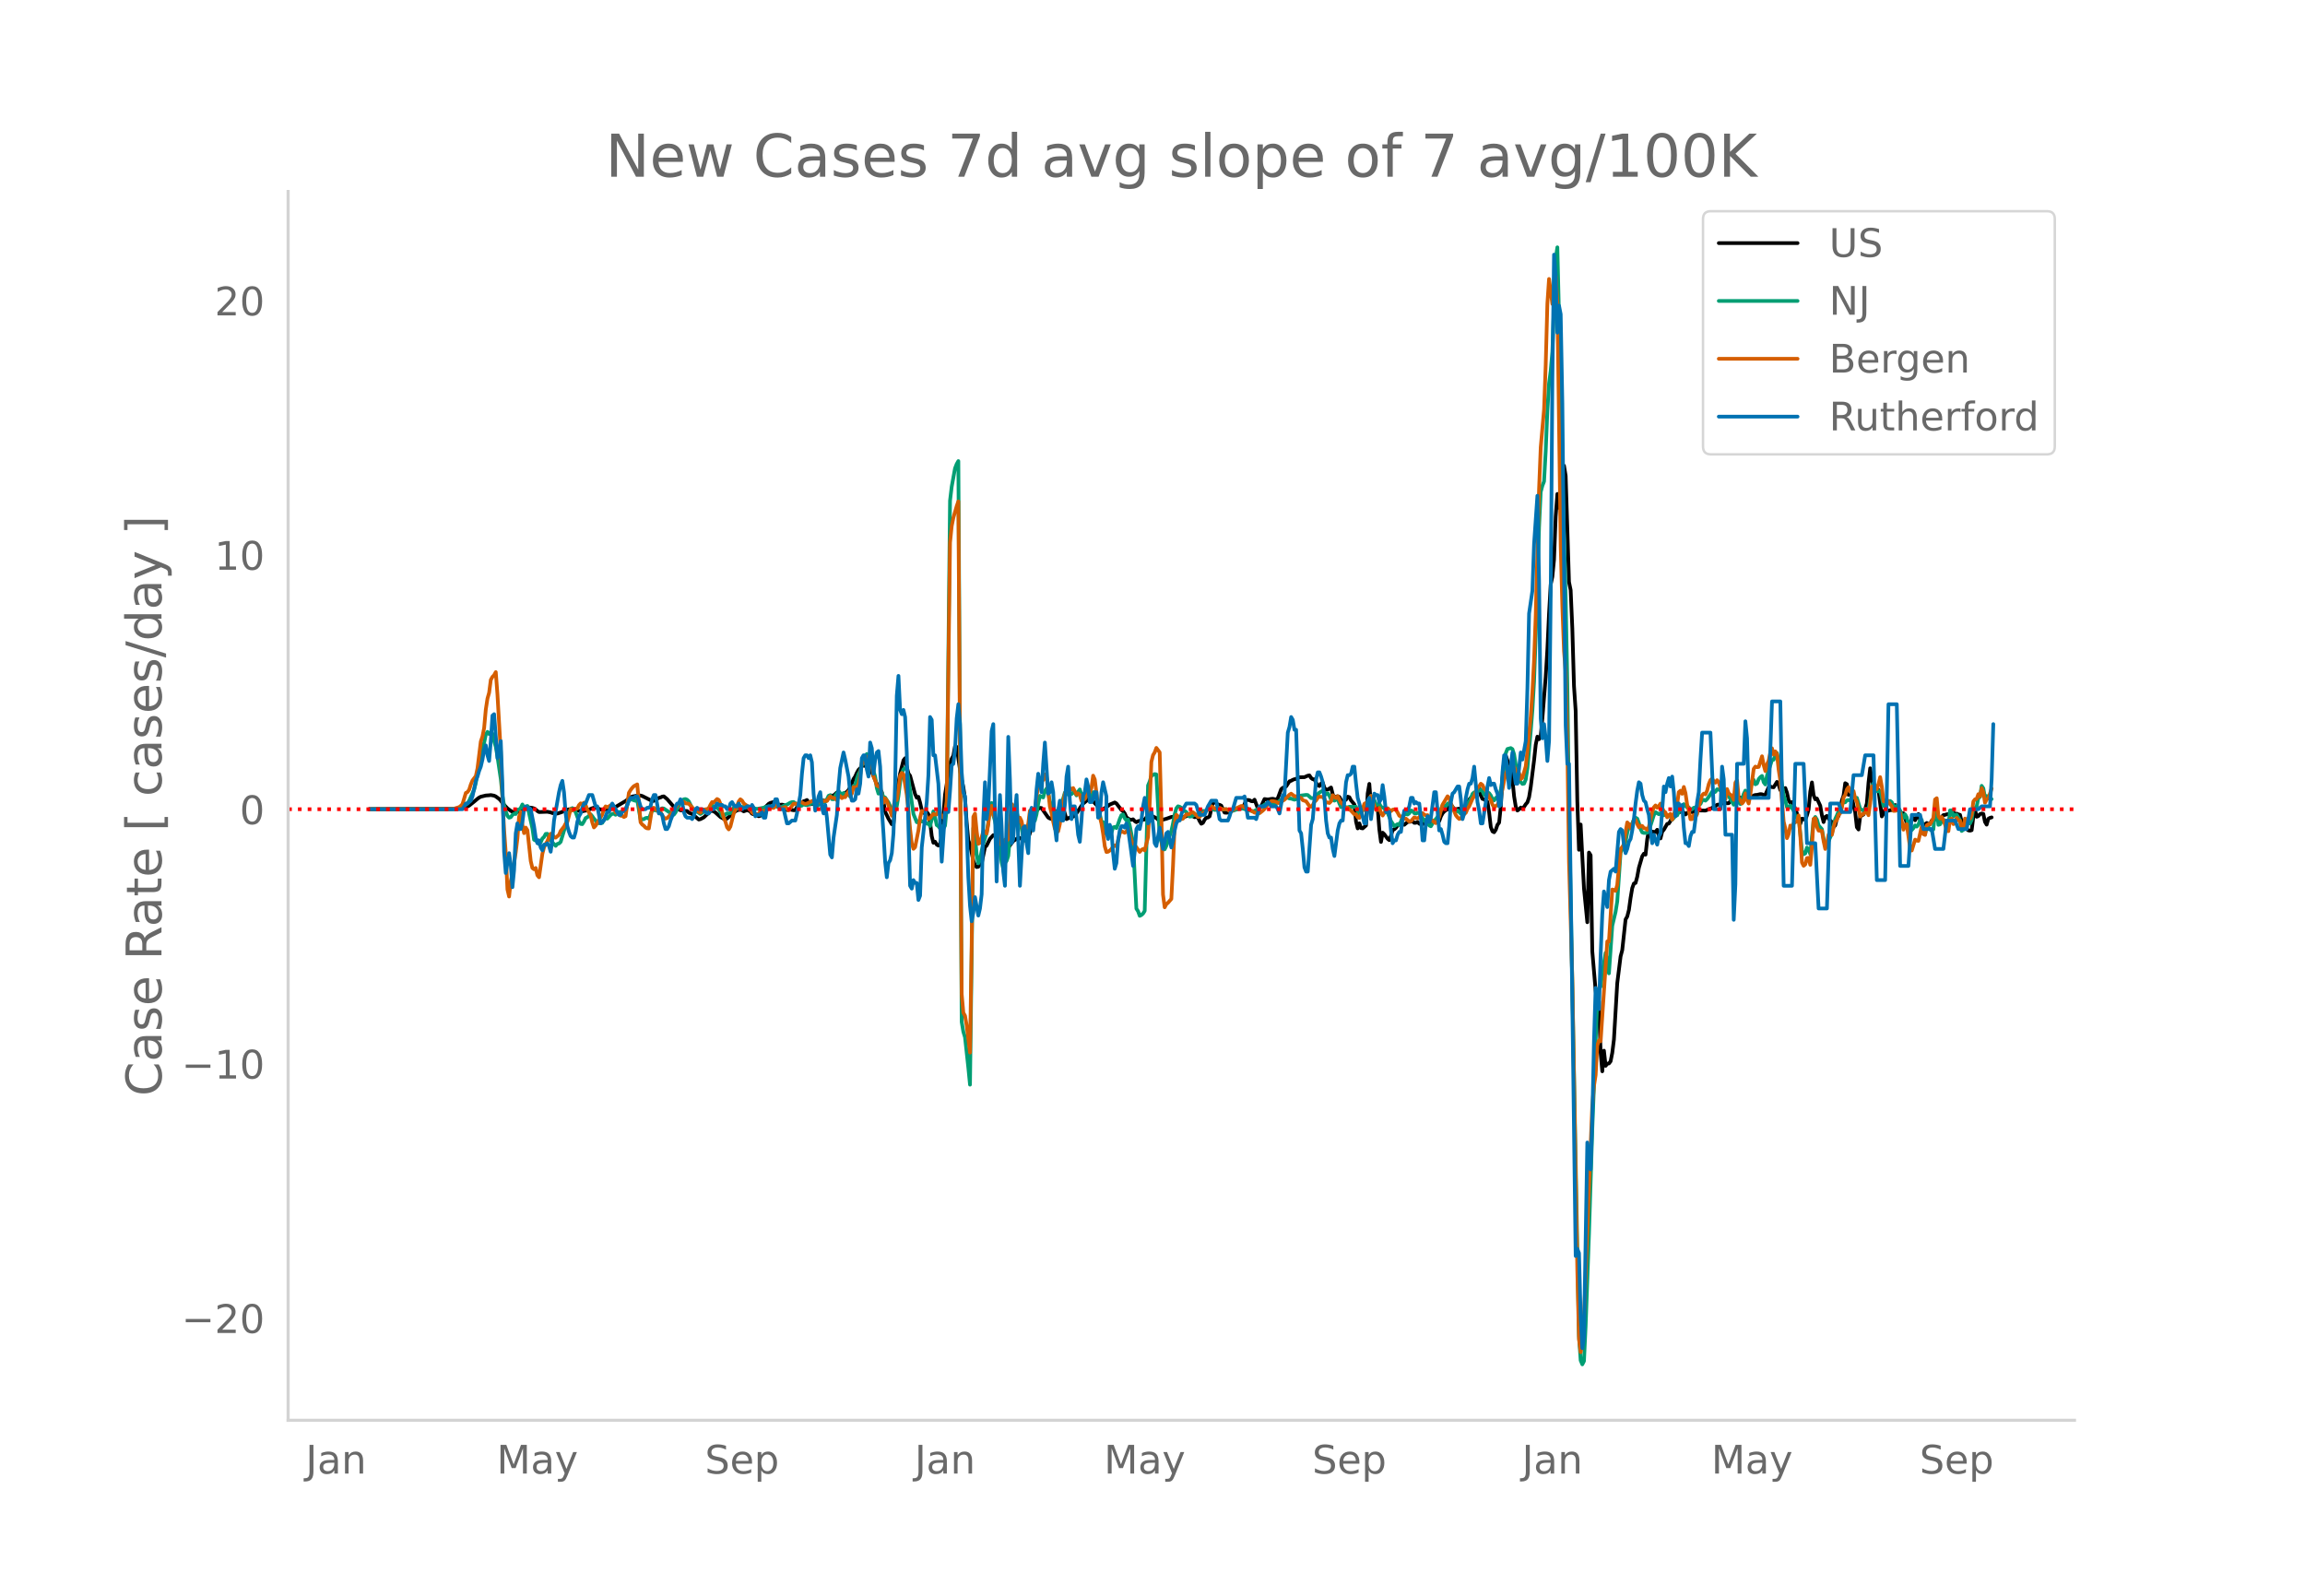 <svg height="864" viewBox="0 0 936 648" width="1248" xmlns="http://www.w3.org/2000/svg" xmlns:xlink="http://www.w3.org/1999/xlink"><defs><style>*{stroke-linecap:butt;stroke-linejoin:round}</style></defs><g id="figure_1"><path d="M0 648h936V0H0z" style="fill:#fff" id="patch_1"/><g id="axes_1"><path d="M117 576.72h725.4V77.76H117z" style="fill:none" id="patch_2"/><path clip-path="url(#p331935d3ba)" d="m149.973 328.59 35.135-.123 2.702-.199 1.352-.423 1.351-.72 2.027-1.628 1.351-1.133.676-.494.676-.348 1.351-.327.676-.165 1.351-.094.676-.089 1.351.253.676.316 1.351.989.676.693.675 1.003 2.027 2.159 1.352.992.675.36 1.352.203.675-.11.676-.297 1.351-.285.676-.4 1.351-.934 2.027.286.676.213.676.437.675.608.676.416 3.378-.12 1.352.26.675.268 1.352.172.676.03 1.35-.436.677-.254.675-.42 1.352-.45.675-.179 2.703.142 2.027.737.676-.038.675-.184 1.352-.231 2.027-.866.675-.184.676-.045.676.149 1.35.625.677.073.675-.132 1.352.275 1.351-.46.676-.44.675-.257.676-.103 3.378-2.01.676-.405 2.027-1.52.676-.304 2.027-.36.675-.094.676.058.676.18 4.054 2.046.675-.08 1.352-.802.675-.394.676-.168.676-.349.675-.1 1.352 1.122 3.378 3.923.676-.08 1.351.69.676.028.675.199 1.352.069.675.684 1.352.514 2.703 2.256.675-.156 1.352-.706 2.702-2.555.676-.108.676.223.675.43 2.027 1.844 1.352.75.675.15.676-.292 2.703-2.41 1.35-.947 1.352-.2.676.202.676.449 1.351-.49.676.207.675.383.676.88.676.2.675-.15.676.616.676.35.675-.193.676-.958.676-1.555.675-.977 1.352-1.351.675-.377 1.352-.37.675.185.676.506.676.354.675.095.676-.082.676.125.675 1.212.676.884.676-.204.675.014 1.352.253.675-.033 1.352-2.408.675-.106 1.352-1.103.675-.166.676-.345 1.351 1.753.676-.264.676.164 1.351-.273.676.301 1.351-1.66.676.25.675.053.676-.133 1.351-1.974 1.352.004 1.351-1.281.676-.177 1.351 1.22 2.027-1.284.676-.761.676-1.077 1.35-3.383.677-1.021.675-1.49.676-1.217.676-.65.675-.878.676-.228.676.195.675-.072 2.027 2.585 2.703 6.323 1.351 1.78 1.352 7.973 1.351 2.81 1.351 2.255.676-.078 1.351-13.79.676-2.998.676-3.703 1.351-5.372.676-.87.675 3.51.676 2.687.676.927 2.027 7.469.675 1.46.676-.371.676 2.36.675 3.016.676 1.03.676.396.675-.62.676.87.676 3.176.675 5.705.676 2.709.676-.42.675 1.177.676.393.676-.615.675-3.21 1.352-16.916.675-4.153.676-4.909.676-3.53.675-1.94.676-1.21.676-3.822.675.232 1.352 9.287.675 4.09.676 2.977.676 4.618.675 9.782.676 7.21.676 1.759 1.351 6.49.676 1.772.676.816.675-.141.676-.902.676-.425 1.35-6.61.677-.669 1.35-2.727 1.352-1.484.676.181.676.94.675.158 1.352 1.493 1.35.266.677 1.438.675.567 2.027-2.685 2.027-1.27.676.058 1.351.837.676.18.676-.438.675-.651.676-1.824 1.351-4.792 1.352-4.196.675-.958.676-.392.676.085 2.702 3.847.676.385.676.18.675-1.093.676-1.706.676-.375.675-.157.676-.54 1.351-.577 1.352 4.535 1.351-.696.676-.03 1.351-.645 2.703-4.056.675-.899 1.352-1.103.675-1.046.676-.699 2.027 2.683 2.703 2.813 2.027-1.213 1.351-1.032 2.027-.852.676.402 2.027 2.672.676.474.675.92.676 1.528.676.533.675.387.676.124.676-.201.675.722.676.453.676-.409.675-.14 1.352-.485.675-.05 1.352-1.706 2.027.476 1.35.638.677.621.675.385 2.703-.722 2.027-.728 1.351-.201.676.161.676.372.675.098 1.352-.377.675-.079 1.352-.647.675-.288.676.006.676.664.675.379.676-.117.676.242.675 1.46.676 1.072.676-.356.675-1.268.676-.834.676-.071.675-.48 1.352-5.693.675-.027 1.352.917.675.128.676.321 1.351 2.839.676.06.676-.054 1.351-.557 1.351-.787.676-.202 2.703-.316 1.351-3.246.676-.039.675.103.676.38.676.074.676-.664 1.35 3.541.677-.513.675-.333 1.352-2.95 1.35.185 1.352-.238.676-.057 1.351.318.676-.55 1.351-3.638.676-.59.676-.186.675-.367 1.352-2.078.675-.217.676-.388.676-.249.675-.103.676-.431.676-.256 2.027-.034 1.351-.604.676-.114.675 1.037.676.51.676.035.675 1.4.676 1.006.676.326.675-1.056.676-.28.676 2.05.675.799.676-.08 1.351-.833.676 2.735.676 1.62.675-.673.676-.137.676.287.675 1.272.676.607 1.351-.777.676-1.217.676.204.675 1.31 1.352 1.613.675 6.97.676 2.79.676-2.055.675 1.925.676.121 1.351-1.166.676-12.988.676-3.925.675 8.882.676-.073 1.351.406.676.268.676 8.984.675 5.115.676-3.758.676.643 1.351 1.84.676.545.676-1.844.675-2.235.676-.315.676-.613.675-.901.676-.704.676-.21.675.366.676.218 1.351-1.143 1.352-.131.675-.196.676.686.676-.026.675-.349.676.722.676.23 1.35-.212.677-1.583.675-.21.676 1.33 2.027-.788.676.13.675.61.676-.539.676-1.91.675-1.257.676-.77.676-.513.675-.326.676-1.359.676-.682.675 1.022.676.802.676.184 1.351-.287.676.504.675.02.676-1.3.676-.273.675-.615.676-1.974.676-.811 1.351-1.296.676-.082.675-2.095.676-.542.676 3.118.675 1.399.676.181 1.351 1.031.676 4.331.676 5.894.675 1.75.676.36.676-1.026.675-1.971.676-.904.676-6.46.675-11.47.676-7.057.676-2.18.675 1.87.676 2.83.676.69.675 4.265.676 6.84.676 4.18.675 1.578.676-.497.676-.721.675.492.676-.788.676-1.037.675-.783.676-2.07.676-4.14 1.351-10.8.676-6.369.676-3.3.675 1.057.676-1.332.676-7.122 1.35-16.856.677-11.174.675-14.48.676-11.847.676-3.17.675-6.888.676-17.624.676-9.108.675 5.655.676-1.455.676-11.994.675-3.669.676 4.13 1.351 43.086.676 3.3.676 15.558.675 23.403.676 10.098.676 36.718.675 19.672.676-10.275 1.351 25.96 1.352 13.735.675-28.304.676 1.09.676 39.028 1.351 15.887.676 5.491.675-1.075.676 20.793.676 7.622.675-8.385.676 6.162.676-.86.675-.118.676-.86.676-3.41.675-5.425 1.352-22.915 1.351-10.83.676-2.57 1.351-12.479.676-1.17.675-2.648.676-4.877.676-4.015.675-1.86.676-.225.676-2.496.675-3.698 1.352-4.614.675-1.071.676.388.676-6.229.675-3.715.676 1.828.676-1.254.675.128.676.013.676-.872.675 2.637.676.865.676-2.76.675-.773 1.352-2.358.675-.155.676-1.05.676-1.756.676-.838.675-.433.676-.277.676-.135.675-.28.676-.416 1.351 1.513.676-.64.676-.294.675-.126 1.352.189.675-.697.676-.429.676.355 2.702.058 2.703-1.064.676-.506.675-.277.676-.513.676-.097.675.206.676-.788.676-.503.675.414.676.158.676-.032 1.351-1.645.676.5.675.095.676-.886.676-.278.675-.08.676.383.676.121.675-.805.676-.185.676.365.675.088.676-.275.676-.538.675-.192.676-.047 1.351-.304.676.062.676.352.675-.166 1.352-3.08.675-.254.676.239.676.068 1.351-2.188.676 1.157.675 2.194.676.316.676-.766.675-.4.676 1.902.676 3.093.675.994.676-.286.676.931.675 2.006.676 1.647.676 3.189.675 1.029.676-2.083.676.116.675.397.676-1.858.676-2.37.676-7.261.675-3.73.676 5.184.676 1.676.675-.326 1.352 2.933.675 3.924.676 2.714.676-2.09.675-.42.676 1.065.676.824.675.579.676 2.094.676-.713.675-2.816.676-1.02.676-2.707.675-3.598.676-1.957.676-5.031.675.402.676 4.339.676-.694.675 1.522.676 3.55.676 2.674.675 6.091.676.918.676-5.297 1.351-.812 1.351-4.478.676-8.458.676-5.814.675 4.774.676 2.401.676-.15 1.351 1.859 1.351 10.669.676-1.166.676-1.698.675.522.676.009.676-.189.675-.073 1.352-2.025.675.204 1.352 2.365.675.824.676-.051.676 1.53.675 2.888.676.338.676-1.254.675-.967.676-.673.676.978 1.351-2.54.676 2.468.675 1.48.676.178.676.043.675-.534.676.427.676.027.675-1.436.676-.447 2.703-.276 1.351-1.5.676-.087.675-.226 1.352-.148.676-.887.675.218.676.686.676-.15.675.331.676.161 1.351 5.676.676-.204.676.269.675.582.676.103.676-.178.675-5.502.676-2.886.676 2.926.675-.265.676-.821.676-.227.675.133.676 3.25.676 1.13.675-2.373.676-.388.676-.184h0" style="fill:none;stroke:#000;stroke-linecap:round;stroke-width:1.5" id="line2d_1"/><path clip-path="url(#p331935d3ba)" d="m149.973 328.589 34.459-.08 2.027-.205 1.351-.451 2.027-1.626.676-1.097 2.027-4.522.676-2.708 1.351-7.837 1.351-6.136.676-2.324.676-3.268.675-1.138.676.874.676-.758.675.586.676 3.027.676 2.312.675 3.955 1.352 9.117.675 6.76.676 4.032.676 2.358.675 1.825.676.747.676-.196.675-.92.676-.462.676.095.675-1.763.676-.058.676-.61.675-1.457.676 1.652 1.351-1.053 2.027 9.079.676 4.646.676.355.675-.119.676 1.538.676-.721.675-1.542.676-.627.676-1.248.675-.051 1.352 2.77 2.027 2.135.676-.799.675-.17.676-.652 2.027-6.783.676-3.265.675-1.874.676-1.417.676-.37.675.41.676 1.248 1.351 3.686.676 1.075.676.094.675-1.085.676-1.376.676-.337 1.35-1.184.677.781.675 1.002.676.701.676 1.115 1.35-.017.677-.1.675-1.307.676-.591.676.17 1.351-1.497.676-.452.675-.062.676.444 1.351-1.112.676-.048 1.351-.383.676-.15 1.351-4.453 1.352-.041.675.314.676.183.676-.358 1.351 8.002 1.351-.19.676-.428.676-.116.675.375 1.352-3.466 1.351.048.676.23.675-.178 1.352-.877.675.106 3.379 2.3.675.198.676-.882 1.351-2.68.676-1.446.676-.716.675-.518.676-.105.676.276.675.677 1.352 2.715.676.915.675.592.676-.03 1.351.917 2.027-1.341 1.352-.875.675-.774.676-.535.676.526.675.349.676.167.676.528.675 1.284.676 1.576.676.177.675-.957.676-.386.676.068.675-.156.676-.961.676-1.319.675.099.676.502 2.027-.83.676-.022.675.134.676-.213.676-.039 1.351.577 1.351.247.676.108 2.703-.49.675-.298 1.352-.269.675.148.676-.07.676-.267.675.134 1.352.48.675.121 2.027-1.055.676-.176 1.351-.783.676-.22.676-.047.675.486.676.631.676.086.675.422.676-.16.676-.673.675.412.676.098 1.351-.468.676-.968.676.454.675 1.413.676.032.676-.655.675-1.381.676-.482.676.828.675-.212.676-.96.676-1.417.675-.28.676 1.625.676.048.676-1.434 1.35-1.945 1.352 1.882.676-1.054 1.351.835.676-.187.676.857.675-1.945.676-2.422.676-.23.675-2.747.676-1.928.676-1.148.675-2.574.676-.43 1.351-3.909.676 2.65.676 1.587.675.561 1.352 4.378.675 4.665.676 2.247.676-1.425.675 1.168.676 1.641.676.189.675 1.119.676.88.676 1.558.675 1.983 1.352-.7.675-1.338.676-4.14.676-5.588.675-3.66.676-1.547.676-.54.675.092.676 4.241 2.027 14.32 1.351 3.346.676.135.676-1.266.675.838.676.08.676-.041.675.849.676-.02.676.968.675-2.65.676-3.293.676 2.397.675 3.175.676.455.676.928.675-.883.676.926.676-1.164.675-7.013 1.352-124.98.675-5.67 1.352-7.46.675-1.741.676-1.204 1.351 227.705.676 4.027.676 2.229 1.351 12.383.676 6.881 1.351-104.171.676 3.259.676 7.265.675 3.758.676-1.249.676-3.806.675-2.872 1.352-4.51.675-4.215.676-6.757.676-1.101.675 4.917.676 2.419.676 3.196.675 4.326.676 3.59.676 5.576.675 2.889.676-2.537.676-.834.675-2.05 1.352-15.42.675-3.662.676-1.51 1.351 5.42.676.632 1.351 6.834.676 1.112.676.375.675-2.256.676-5.225.676-2.188.675 1.497.676.06.676-2.597.675-4.325.676-3.124.676.386.675.255.676-2.576.676-1.048.675 1.988.676 3.162.676 2.254.675 1.782.676.673.676-.257.675-.61.676-2.008 1.351-2.926.676-2.385.676-.124.675.941.676-.581.676.362.675-.659.676-.041.676 1.243.675-1.553.676-.88.676 2.3.675.184.676.302.676-.064.675-1.757.676 1.039.676 1.457.675-2.35.676.101 1.351 4.99.676 3.834.676 2.956.675.273 1.352 4.92.675-.13.676.398.676-.86.676-2.182.675-.18.676.461.676-1.645.675-2.009.676-1.596.676-.283.675 1.537.676.91.676-.374.675 2.384 1.352 6.973 1.35 26.83.677 1.04.675 1.868.676-.323.676-.611.675-1.073 1.352-50.92.675-1.635.676-2.299 1.351-.693.676.128 1.351 25.308.676 2.117.676 3.103.675-.109.676-1.401 2.027-6.046.676-3 .675-3.702.676-2.481.676-.842.675.193.676.403.676.928 1.351.776.676 1.205.675.676.676-.069.676-.301.675-.434 1.352.08.675-.555.676-.758.676-.29.675.078.676-.218 1.351-.603.676-.152 1.351.516 1.352-.09.675-.243.676-.027.676.182 1.351-.102 2.027.647.676-.028 1.351-.463 2.027-.487.676.057 1.351.423 1.351.377 1.352.284.676-.119 3.378-2.01.676-.555.675-.322 1.352-.008 1.35-.256.677.069.675-.064 1.352-.92 1.35-1.064 1.352-.276.676.056.676.29.675.064 1.352.439.675-.206.676-.37 1.351-1.124 2.027-.26.676.066 1.351 1.236.676.035 1.351-.526.676-1.114.676-.632 1.351-.783 1.351 1.512.676-.449.676.989.675 1.614.676.062.676.33 1.351-.709.676 1.875.675 1.498.676-.482 1.351.49.676.037.676-.225 1.351.028 1.351-.03.676 1.764.676 1.187.675-.267.676-1.147.676-2.039.675-.238.676.688.676-3.096.675-1.21.676 1.61.676.166.675 1.585.676.224.676-.49.675 1.273.676.306.676.184.675 1.545.676.435 1.352 3.301 1.35 2.113 1.352-.84.676.398.676-1.463.675-2.01.676-.698.676-.292.675.152.676-.501.676-1.129.675.205.676.883.676.172.675-.324.676.15 2.027 3.066.676.487.675.348.676 1.106.676.329 1.35-2.301.677-.584.675-.939.676-1.19 1.351-3.503.676.067.676.38.675-1.114.676-.283 1.351 1.73.676 1.344.676.568.675-.667 1.352 1.422.675-.783.676-.995 1.351-2.668.676-.497.676-1.336.675-1.832.676-.599.676.005 2.027-1.095.675.65.676 1.429.676-.353.675-.684.676.383.676.931.675 1.523.676.48.676-1.049.675-.269.676-.51.676-2.318.675-4.328.676-5.99.676-4.739.675-1.673 1.352-.375.675.434.676 2.107 1.351 8.407.676 2.064 1.351 1.544.676-.133.676-1.644.675-4.51 1.352-15.08.676-8.516.675-11.673.676-18.37 1.351-44.27.676-14.36.676-2.53.675-1.738.676-12.216.676-16.383.675-11.147.676-5.118.676-7.776 1.35-37.82.677-4.61.675 28.15.676 35.615 2.027 78.813.676 34.753.675 51.516 4.054 213.134.676 10.009.676 1.61.675-1.33.676-14.279 1.351-37.132 1.352-42.834 2.027-52.673.675-4.298.676-.825.676-5.447 1.351-8.27.676 3.317.675 4.988 1.352-19.338 1.351-5.652.676-4.235 1.351-19.876.676-1.234.675-.664.676-2.47.676-3.611.675-2.488.676-.523.676-.767.675-1.634.676-.732.676.387.675 1.816.676 2.414.676 1.364.675.23 1.352-.074.675-.799 2.027-6.393.676-1.175 1.351.83.676-.411.676.67.675.183.676-.446.676.698.675-.221.676.22.676 1.55.676-.759.675-.933.676-.095.676-1.464 1.35-1.58.677-1.499 1.35 1.347.677-.039.675 1.048.676-.318.676-.58.675.015.676-.786 1.351-.747.676-1.462.676-.23.675.326.676-.63.676-.93 1.35-2.061.677.342.675-.316.676-1.018.676.103.675.375.676.125.676 1.144.675.43.676-.29.676.912 2.027 3.481 1.351-2.84.676 1.861.675.709.676-1.798.676-2.304.675-1.381.676.752.676.472.675-2.05.676-3.059.676-.464.675 1.8.676-.345.676-1.759.675-.804.676-.488.676 2.584.675.883.676-3.61 2.027-6.335.676-.122.675-2.032.676-.633 1.351 7.358.676 5.433.676 4.341.675 2.13.676 2.684.676.32.675-.99 1.352 2.054.675 2.23.676.788.676-.545 1.351 13.787.676 1.475.675-.343.676-2.353.676.74.676 1.87 1.35-13.892.677-1.168.675 1.07.676 2.38 1.351 1.504.676 3.846.676 2.643.675-.064 2.027-4.657.676-3.32.676-2.582.675-1.45.676-1.778.676-.72 1.35-3.193.677.37.675-.773.676-.176.676.277.675-1.347.676-.219.676.552.675-.126 1.352 4.495.675.393.676.115.676-.51.675-.062.676.118.676-4.006.675-5.194.676-1.228.676 1.28.675 1.799.676.15.676-.082.675 2.684.676 3.245.676.549.675-.964.676-1.248.676-.266.675.523.676 1.534.676.299.675-.406 1.352 1.975.675 1.756.676 1.237.676-1.467.675 1.244.676 3.646.676 1.051.675.399.676-.783.676-1.096.675.491.676-.796.676-1.93.675.068.676 4.649.676 1.031.675-3.017.676.234.676.9.675.523.676-.55.676-8.117.675-.818.676 7.114.676-.198.675-1.305.676-.369.676.075.675 2.839.676-.584.676-6.328.676-.012.675 2.432.676-.595.676-.076 1.35 2.26.677 4.35.675-.49.676-3.45.676 1.17.675-1.041.676.771.676-1.481.675-4.797.676.107.676-.747.675-3.407.676-.427.676-4.534.675 1.015.676 3.894.676-.79.675.906.676.08.676.271h0" style="fill:none;stroke:#009e73;stroke-linecap:round;stroke-width:1.5" id="line2d_2"/><path clip-path="url(#p331935d3ba)" d="m149.973 328.589 31.756-.102 2.703-.124 2.027-.622.676-.52.675-.69 1.352-4.546.675-.34.676-.972.676-2.137.675-1.617 1.352-1.775.675-3.098 1.352-10.958.675-2.035.676-3.438.676-7.508.675-4.444.676-2.363.676-5.225.675-1.22.676-.69.676-1.244.675 9.068 1.352 23.396.675 18.896.676 12.687.676 9.385.675 14.814.676 2.894.676-6.253.675-3.155 1.352-8.616.675-5.541.676-8.809.676-1.979.675 5.236.676 3.38.676-2.26.675 1.062 1.352 12.507.675 2.85.676.497.676-.51.675 2.94.676.826 1.351-9.543.676-2.59.676-1.402.675-1.108.676-1.764.676-1.267.675.294.676 1.154.676.135 1.351-1.142.676-1.583 1.351-1.741.676-1.267.676-.599 1.35-5.27.677.589 1.35-.792.677.011.675-1.424.676-.702.676.283.675-.554.676.984.676 1.832 1.35 2.34.677 2.873.675 2.012.676-.712 2.703-4.523.675-2.16.676-1.153.676.328.675-.294.676-.475.676-.25.675 1.177.676 1.911.676.294.675.464.676.655.676-.01.675.52.676-.329 1.351-9.487.676-1.13.676-.894.675-.69 1.352-.723.675 7.067.676 8.322.676.916.675.498.676.746.676.317.675.034 1.352-8.311.675-.09 1.352 1.062.675-.034.676.588.676 1.402.675.995.676.396.676-.215 2.027-2.08 1.351-2.205 1.351-1.776.676-.248 1.351-.25.676.566 1.351.147 2.703 2.951.676-.067.676.497.675.26.676-.746.676-.52 1.35-.192.677-.272.675-1.47.676-1.108.676.158 1.35-1.39.677.373.675 1.537.676 3.257.676 2.522.675 1.47.676 2.307.676.87.675-1.142 1.352-5.303 1.35-3.03.677-1.866.675-.882.676.531.676 1.142 1.351.973.676.972.675.712.676 1.03.676.486.675.113.676.35 1.351-1.097.676-.203.676-.328.675-.136 1.352-1.006 1.351-.113.676.079 1.351-1.572 1.351 1.606.676.18.676-.203.675-.362 1.352 1.357 2.027-2.725h.675l.676.204 1.351-.973.676.249.676.407.675.215.676-.17 1.351-.644.676-.373.676-.113.675.101.676.441.676.159.675-.679h.676l.676.17.675-.192.676.09.676-1.086.675-.814.676.656.676-.045.676.362.675.588.676-1.55.676-.124.675.86.676-.419.676.034.675-1.447.676-.95.676 2.035.675-1.153.676-2.578.676.407.675-.6.676-.904.676-3.585.675-5.314 1.352.214.675-2.34.676-.328.676.35.675 2.986.676 4.738.676 1.662.675 2.114.676.362.676-.147.675 3.856.676 2.895.676-1.787.675.803 2.027 6.265.676-3.732.676-2.996.675.339.676-4.467.676-5.45.675-1.12.676.555 1.351 8.333.676 6.287.676 7.701.675 5.688.676 2.284.676-.667 1.351-6.807.676-5.157.675-2.748.676.215.676.362.675 1.911.676.837.676-.43.675-.983.676-.679.676.226.675-.068.676-1.402 1.351 2.397.676.328.676-2.012.675-4.614 1.352-105.072.675-6.728.676-3.37 1.351-4.692.676-1.957 1.351 200.069.676 7.61.676 1.21.675 3.856 1.352 11.115.675-43.942.676-51.823.676-1.29.676 7.113.675 5.145.676-.361 1.351-4.705.676.08.676.802.675-3.742.676-6.536.676-.95.675 3.584.676 1.357.676 2.081 1.35 6.853.677 2.046.675-.237.676-1.923.676.374.675-.69 1.352-14.203.675.814 1.352 4.4.675 2.227.676-1.877.676 1.424.675 3.642.676-.419.676-.554.675-1.583.676-5.349.676-.463.675 2.34.676-2.532 1.351-9.85.676-2.25.676.34.675-.057.676-2.284.676 1.051.675 5.507.676 6.49.676 2.658.675 3.528.676 2.827.676 1.063.675.011.676-2.996.676-4.998.675-4.116.676-3.053.676-1.685 1.351-.69.676.543.675-.588 1.352 2.635.675-.464.676.667.676 2.375 1.351-.679.676-1.3.675-1.934.676.419.676-1.73.675-5.01.676 1.56 1.351 10.89.676 4.263.676 2.703.675 4.127.676 5.145.676 2.307.675-.113.676-.475.676-.633.676-.995.675-.441.676.407.676-2.352.675-2.963.676-.916 1.351.69.676-.577.676-1.085.675 2.035.676 2.906 1.351 1.674 2.027 2.793.676-.803.676-.373.675.588 1.352-5.428.675-13.66.676-16.849.676-2.747.675-1.142.676-1.81 1.351 1.798.676 25.567.676 32.17.675 5.191.676-1.278.676-.554 1.351-1.572.676-13.365.675-16.94.676-3.855.676.633.675.803.676.316.676-.17 1.351-1.763.676.034.675-.215.676-.633.676-.023.675.52 1.352 1.391.675-.068 1.352-1.413 1.351-1.018 1.351-1.436.676-.464.676.407.675.566.676.045 1.351-.34 1.352.623 1.351-.102.676.283.675.43.676.112 1.351-.938.676-.226 2.027-.939.676.057.675.588.676.361.676.08 2.703 1.617.675.124.676-.011.676.113 1.35-1.063.677-.656.675-1.086 2.027-2.058.676-.056 1.351.283.676.497.676-.034.675-.543.676-.327.676-.453 2.027-2.013.675-.418 1.352 1.04.675.023.676.26.676.113.675.317.676.893 1.351.452 1.352 1.945.675.283.676-.69.676-1.345.675-.566.676-1.063.676-.486.675.158.676-.067.676.859.675 1.606.676-.17.676.226.675-.724.676-2.442 1.351 1.199.676-.803 1.351 2.77.676.464.676 1.685 1.351-.25.676.702.675.509 1.352 1.504.675-.034.676 1.232.676.25.675-1.37 1.352-4.364.675-.384.676.746.676-2.454.675-1.13.676 2.227 1.351 3.505h.676l.676-.848.675 1.9.676 1.21.676-1.086 1.351-1.888 1.352 1.176.675-.577.676-.147.676.272.675 1.029.676 1.3.676.317.675.644.676.306.676-.068 1.35 1.142.677-.125 1.35-1.571.677.294.675.09.676-.396 1.351-1.673.676.588.676.328.675-.125.676 1.142.676.894.675.079.676.791.676.34.675-.848.676-1.708 1.351-4.919 2.027-3.426.676.678.676 2.285 2.027 4.738.675.882.676.622.676-.227.675-1.289.676-.43.676-.576.675-1.617.676-.995 1.351-3.087.676-.961.676-1.923.675-1.526.676-.61.676-1.064.675.52.676 1.504.676.464 1.351 3.143.676.962.675 1.922.676 1.04.676-.565.675-.35.676-1.403 1.351-4.953.676-3.584.676-2.714 1.351-2.782.676-.056.675.124.676-.113.676 1.39 1.351 1.12.676 2.443.675-.532 1.352-4.636.675-6.287 1.352-13.999.676-9.883.675-12.914.676-18.25 1.351-51.236.676-16.962 1.351-15.355.676-18.229.676-24.809.675-9.985 1.352 10.155.675-2.59.676-8.695.676 10.765 1.35 98.456.677 24.968.675 18.002.676 8.48.676 29.955.675 47.176 1.352 47.956 1.35 79.042.677 39.023.675 27.84.676 5.28.676-3.754.675-10.007 2.703-70.402.676-15.978.675-8.006.676-4.365.676-12.02.675-2.092.676.362 2.703-40.561.675.068L654.7 361.2l.675.159.676.396.676-2.432 1.351-14.666.676-.69.675-1.142.676-4.885.676-3.991.675.7.676 1.765.676-1.55.675-1.99.676.068.676 1.674.675 1.3.676-.588.676.068.675.882.676.124.676.543.675-1.13.676-3.404.676-2.737.675-1.832.676-.78.676.916.675-.667.676-.984.676 1.73.675 1.357.676.498.676 1.967.675-.882.676-.531.676 2.352.676-1.832.675-2.736.676-1.742.676-4.85.675-.578.676 1.256.676-2.77.675 2.498.676 4.636.676 2.352.675 3.608.676-.034.676-1.685.675.904.676-1.289.676-3.143 1.35-4.512.677-.645.675.317.676-1.515.676-2.658.675-1.64.676-.598.676 1.13.675.532.676-1.018.676.803.675 2.216.676 1.56.676 4.241.675-1.153.676-4.06.676 1.776 1.351.972.676 1.651.675-7.033.676-.882.676 7.157.675.905.676 1.323.676-.87.675-3.246.676 2.488.676 1.628.675-3.8 1.352-10.267.675-.927.676.226.676-.102 1.351-4.32.676 3.608.675 2.397.676-2.736.676-1.493.675-3.381.676-1.628.676 2.555.675-1.3.676 1.198.676 6.208.675 4.456 1.352 16.645.675 2.736.676 3.98.676-1.673.675-3.449.676.86.676-1.764 1.351-.815.676-2.374.675 8.096.676 10.991.676 1.346.675-.554.676-2.544.676-.114.676 2.827.675-7.316.676-11.341.676-.272.675 3.483.676 1.55 1.351.135.676 4.116.676 3.2.675-2.013.676-3.844.676-.475.675.588.676-2.997.676-2.352.675-.644.676-2.138.676-.599.675-2.25.676-4.173.676-1.04.675-2.239.676-.905.676 1.889.675-.77.676.464.676 3.03.675 1.267 1.352 6.039.675-.77.676-.282.676-.667.675-.317.676 1.493.676-4.919.675-6.728.676-.249.676 1.334.675-.067.676-2.036.676-2.793.675 3.822.676 5.982.676.09.675-.768 2.027 2.702.676 1.866.676.011.675-.237.676.068.676 1.063 1.351 6.739.676-1.979.675-.249 1.352 9.714.675.972 1.352-4.421.675.407.676.09 1.351-5.868.676 3.155.676.316.675-3.935.676-.452.676-.034.675-1.13.676-1.426.676-7.429.675-.509.676 7.35.676.939.675-.656.676 1.255.676 1.866.675 2.488.676.147.676-4.76.676-.34.675 2.216 1.352-2.533.675 1.018.676.124.676 3.359.675-.362.676-3.856.676.938.675-1.062.676.203.676-1.606.675-5.393.676-.882.676-.17.675-1.922.676.938.676-3.38.675 1.57.676 4.343.676-1.334.675-.419 1.352-3.991h0" style="fill:none;stroke:#d55e00;stroke-linecap:round;stroke-width:1.5" id="line2d_3"/><path clip-path="url(#p331935d3ba)" d="M149.973 328.589h37.837l1.352-2.304h.675l1.352-1.152.675-1.728 1.352-6.335.675-1.727.676-2.304.676-1.728.675-2.88.676-4.031.676-1.728.675 4.032.676 2.303.676-8.063.675-10.366.676-.576 1.351 17.854.676-2.304.676-4.608.675 17.854.676 27.069.676 8.638 1.351-8.063.676 4.608.675 9.215.676-6.911.676-14.974.675-4.032.676 2.304h.676l.675-2.88.676-5.183.676-1.152.675 1.152.676-.576.676.576 1.351 6.91.676 4.608.675 2.304.676-1.152.676 2.88.675 1.152.676-2.304h.676l.675-.576.676 1.152.676 2.304.675-5.184.676-7.487L227 321.678l.676-2.88.676-1.728.675 4.608.676 8.639.676 5.183.675 2.304.676 1.727.676.576h.675l.676-2.303.676-4.032.675-2.304.676-1.151.676-2.304.675-1.728h.676l1.351-3.455h1.352l1.35 4.607h.677l1.35 6.911 1.352-1.152 1.352-3.455h.675l1.352-3.456 2.702 4.607H252l.676-1.151 1.351-1.152 1.351-3.456.676-1.152h1.351l.676-.576h.676l.675 1.728.676 2.304.676 1.152h1.351l.676-.576h.675l.676-.576.676-2.88.675-1.727h.676l1.351 7.487h.676l.676.575.675 3.456.676 2.304h.676l.675-1.152.676-2.304 1.351-3.455.676-2.304.676-1.152h.675l.676-1.728.676 1.152.675 4.032.676 1.727.676.576h1.351l.676.576.676-1.152.675-2.88.676-.575.676.576h1.35l2.028 1.728h.676l.675-1.152.676-.576h.676l1.35-2.304.677.576h1.35l.677.576h.675l.676 1.152h.676l.675-2.304.676-.576.676 1.152.675.576h.676l.676-1.152 1.351 2.304.676-.576h.675l.676-.576h.676l.675 1.152.676-1.728.676 1.152.675 3.455.676-.576h1.351l.676-1.151.676 2.303h.675l.676-4.031.676-.576h1.351l.676-.576.675-2.304h.676l.676 2.88.675 1.152h1.352l1.351 5.759h.676l1.351-1.152h1.351l.676-2.88 1.351-7.486.676-8.64.676-6.334.675-1.152h.676l.676 1.152.675-1.152.676 2.88.676 12.67.675 6.91.676-2.303.676-3.456.675-1.727.676 6.335.676 2.304.675-3.456.676 5.183 1.351 14.974.676 1.152.676-8.063 1.351-9.215.676-11.518.676-7.487 1.35-6.335.677 2.88 1.35 6.91.677 6.912.675 2.88h.676l.676-.577.675-4.031.676 1.728.676-4.032.675-10.366.676-1.152h.676l.675 5.759.676 2.88.676-13.823.675 2.304.676 10.367.676-5.76.675-2.88.676-.575.676 6.335.675 17.278.676 9.79.676 11.519.675 6.335.676-5.76.676-1.15.675-2.88.676-8.063.676-20.158.675-35.707.676-8.063.676 13.822.675 1.728.676-1.728.676 2.88.675 14.398.676 30.524.676 23.613.675 1.152.676-3.456.676 1.152h.675l.676 6.91.676-1.727.675-19.581 2.027-18.43.676-10.942.676-23.613.675 1.152.676 14.398h.676l1.351 11.518 1.351 31.676 1.352-20.157h1.351l.676-8.64.675-10.366.676-.576.676-5.759.675-12.67.676-5.76.676 8.063.675 19.582.676 8.063.676 1.727.675 13.247.676 19.581.676 11.519.675 6.335.676-3.456.676-6.335 1.351 7.487.676-2.88.676-5.759.675-30.524.676-14.974.676 14.974.675-5.183 1.352-30.524.675-2.88.676 35.708.676 28.22.675-21.31.676-13.821.676 12.67.675 18.43.676 5.759.676-27.069.675-33.403.676 17.277.676 25.917.675-1.728.676-10.942.676-6.911 1.35 36.859 1.352-23.613.676-.576.676 6.911.675 4.031.676-15.55.676-2.88.675 9.216.676-6.911.676-9.791.675-6.335 1.352 7.487.675-11.519.676-8.639 1.351 20.734.676-.576.676-4.032.675 4.032.676 13.822.676 5.76.675-12.095.676-4.032.676 8.063h.675l.676-6.335.676-11.518.675-4.032.676 13.822.676 7.487.675-5.183h.676l.676 4.607.675 6.911.676 2.88.676-8.639.675-10.366.676-1.152.676-5.184.675 2.88.676 6.335h.676l.675-1.152.676-2.88h.676l.675 10.367.676-.576.676-9.79.675-4.032 1.352 5.76v14.398l.675 2.88.676-5.76.676 2.304.676 9.214.675 6.336.676-2.304.676-9.215.675-4.031.676-1.728h.676l.675.576.676-1.728.676 2.304 1.35 9.79.677 5.184.675-5.76.676-9.214.676-1.152.675 1.152.676-3.456.676-5.76.675-3.455.676 4.032.676 6.335.675-1.152.676-4.031.676 5.759.675 7.487.676 1.152 1.351-7.487 1.352 8.639.675-2.88.676-3.455.676-.576 1.351 6.335.676-2.88.675-4.031.676-2.88.676-1.152h.675l1.352-4.607 1.351-2.304h3.378l.676.576.676 2.304.675 1.727h2.027l1.352-3.455 1.351-2.304h2.027l1.351 7.487.676.576h2.703l.675-1.728.676-2.303.676-.576 1.351-4.608h2.703l.675-.576 1.352 8.64h2.703l.675.575.676-2.303.676-2.88h2.027l.675-.576.676-1.152.676.576.675 1.152h2.027l.676 1.152.676 1.728 1.35-7.487h.677l1.35-25.341.677-2.304.675-4.031.676 1.152.676 4.031h.675l1.352 40.89.675 1.153.676 6.335.676 7.487.675 1.727h.676l1.351-19.005.676-2.304 1.351-16.126.676-2.88h.676l.675 1.729.676 2.303.676 6.335.675 9.215.676 5.184.676 1.727h.675l.676 4.608.676 2.88 1.351-10.367.676-2.88.675-1.152h.676l1.351-15.55.676-2.88h.676l.675-.575.676-2.88h.676l.675 6.911.676 5.76.676 2.303.675 2.88.676 2.303.676 2.88h.675l.676-9.215.676-1.152.675 8.64 1.352-10.367.675.576h.676l.676 2.88.675-1.153.676-5.759.676 4.607.675 6.336h1.352l.676 7.487.675 5.183.676-1.152h.676l.675-2.304.676-1.151h.676l.675-5.184.676-3.455h1.351l.676-1.728.676-3.456h.675l.676 2.304.676-.576.675.576h.676l.676 5.76.675 9.214h.676l.676-6.911.675-2.88.676 2.304.676-1.728 1.35-10.366h.677l1.35 15.55.677-.576.675 2.303.676 2.88.676.576h.675l.676-6.911.676-9.79.675-3.456.676-.576 1.351-2.304h.676l.676 5.183.675 8.063.676-2.303.676-6.336.675-3.455.676-2.304h.676l.675-2.304.676-4.607 1.351 14.398.676 3.456.676 5.183h.675l1.352-8.639.675-6.335.676-3.456.676 2.88.675-.576h.676l.676 2.304.675 1.728.676 5.183.676-.576.675-13.246.676-6.911h.676l1.351 13.246.676-9.215.675-5.183.676 8.063.676 4.607h.675l1.352-12.67.675 2.88 1.352-7.488.675-21.309.676-30.524 1.352-9.214.675-19.006 1.352-19.581.675 34.555.676 55.865.676 8.063.675-5.76.676 5.76.676 9.214.675-8.063.676-59.32.676-88.116.675-50.105.676 8.638.676 23.037.675-10.942.676 3.455.676 36.284 1.35 130.734.677 15.55h.675l1.352 97.331 1.35 102.515.677-2.88.675 1.728.676 25.917.676 12.67.675-4.607 1.352-78.902.675 4.607.676 6.335.676-20.733.675-31.1.676-21.885.676 6.911.675 1.728.676-21.885.676-16.702.675-9.215 1.352 6.336.675-10.943.676-3.456 1.351-1.151.676 1.151 1.351-16.125.676-1.152.676.576.675 5.759.676 3.455.676-1.727.675-2.88.676-1.152.676-3.455.675-4.608.676-6.335.676-5.183.675-3.456.676.576.676 4.608.675 2.303.676.576.676 2.88.675 2.303.676 6.912.676 4.607.675-3.456.676 2.304.676 1.728.675-3.456.676-1.151 1.351-19.006.676 2.304.676-3.456.675-2.304.676 3.456.676-4.031.676 6.335.675 9.79.676-5.183h.676l.675 2.304.676-1.728.676 9.215.675 6.335h.676l.676 1.152.675-4.032.676-1.727h.676l.675-5.184.676-6.91.676-4.032.675-13.247.676-10.942h3.378l1.352 31.1h2.702l.676-17.278.676 5.183.675 22.461h2.703l.676 34.556.675-14.398.676-48.954h2.703l.675-17.277.676 6.91.676 24.19h8.108l1.351-39.163h3.378l1.352 74.87h3.378l1.351-49.53h3.379l1.351 32.252h3.379l1.35 26.492h3.38l1.35-42.618h3.379l1.351 3.456h3.379l1.35-14.974h3.38l1.35-8.063h3.379l1.351 50.681h3.379l1.351-71.415h3.378l1.352 65.656h3.378l1.351-20.734h3.379l1.351 5.76h3.378l1.352 8.063h3.378l1.351-11.519h3.379l1.351 3.456h3.379l1.35-8.063h3.38l1.35-1.152h3.379l.676-10.943.675-22.46h0" style="fill:none;stroke:#0072b2;stroke-linecap:round;stroke-width:1.5" id="line2d_4"/><path clip-path="url(#p331935d3ba)" d="M117 328.589h725.4" style="fill:none;stroke:red;stroke-dasharray:1.5,2.475;stroke-dashoffset:0;stroke-width:1.5" id="line2d_5"/><path d="M117 576.72V77.76" style="fill:none;stroke:#d3d3d3;stroke-linecap:square;stroke-linejoin:miter;stroke-width:1.25" id="patch_3"/><path d="M117 576.72h725.4" style="fill:none;stroke:#d3d3d3;stroke-linecap:square;stroke-linejoin:miter;stroke-width:1.25" id="patch_4"/><g id="matplotlib.axis_1"><g id="xtick_1"><g style="fill:#696969" transform="matrix(.16 0 0 -.16 124.127 598.378)" id="text_1"><defs><path d="M9.813 72.906h9.859V5.078q0-13.187-5-19.14-5-5.954-16.094-5.954h-3.75v8.297h3.078q6.531 0 9.219 3.672Q9.813-4.39 9.813 5.078z" id="DejaVuSans-74"/><path d="M34.281 27.484q-10.89 0-15.093-2.484-4.204-2.484-4.204-8.5 0-4.781 3.157-7.594 3.156-2.797 8.562-2.797 7.485 0 12 5.297 4.516 5.297 4.516 14.078v2zm17.922 3.72V0H43.22v8.297Q40.14 3.328 35.547.953q-4.594-2.375-11.234-2.375-8.391 0-13.36 4.719Q6 8.016 6 15.922q0 9.219 6.172 13.906 6.187 4.688 18.437 4.688h12.61v.89q0 6.203-4.078 9.594-4.078 3.39-11.453 3.39-4.688 0-9.141-1.124-4.438-1.125-8.531-3.375v8.312q4.921 1.906 9.562 2.844 4.64.953 9.031.953 11.875 0 17.735-6.156 5.86-6.14 5.86-18.64z" id="DejaVuSans-97"/><path d="M54.89 33.016V0h-8.984v32.719q0 7.765-3.031 11.61-3.031 3.858-9.078 3.858-7.281 0-11.484-4.64-4.204-4.625-4.204-12.64V0H9.08v54.688h9.03v-8.5q3.235 4.937 7.594 7.374Q30.078 56 35.797 56q9.422 0 14.25-5.828 4.844-5.828 4.844-17.156z" id="DejaVuSans-110"/></defs><use xlink:href="#DejaVuSans-74"/><use x="29.492" xlink:href="#DejaVuSans-97"/><use x="90.771" xlink:href="#DejaVuSans-110"/></g></g><g id="xtick_2"><g style="fill:#696969" transform="matrix(.16 0 0 -.16 201.675 598.378)" id="text_2"><defs><path d="M9.813 72.906h14.703l18.593-49.61 18.703 49.61h14.704V0H66.89v64.016l-18.797-50h-9.907l-18.796 50V0H9.813z" id="DejaVuSans-77"/><path d="M32.172-5.078q-3.797-9.766-7.422-12.735-3.61-2.984-9.656-2.984H7.906v7.516h5.282q3.703 0 5.75 1.765Q21-9.766 23.483-3.219l1.61 4.094-22.11 53.813H12.5l17.094-42.766 17.093 42.766h9.516z" id="DejaVuSans-121"/></defs><use xlink:href="#DejaVuSans-77"/><use x="86.279" xlink:href="#DejaVuSans-97"/><use x="147.559" xlink:href="#DejaVuSans-121"/></g></g><g id="xtick_3"><g style="fill:#696969" transform="matrix(.16 0 0 -.16 286.243 598.378)" id="text_3"><defs><path d="M53.516 70.516V60.89q-5.61 2.687-10.594 4-4.984 1.328-9.625 1.328-8.047 0-12.422-3.125t-4.375-8.89q0-4.845 2.906-7.313 2.907-2.453 11.016-3.97l5.953-1.218q11.031-2.11 16.281-7.406 5.25-5.297 5.25-14.172 0-10.61-7.11-16.078-7.093-5.469-20.812-5.469-5.172 0-11.015 1.172Q13.14.922 6.89 3.219v10.156q6-3.36 11.765-5.078 5.766-1.703 11.328-1.703 8.438 0 13.032 3.312 4.593 3.328 4.593 9.485 0 5.359-3.297 8.39-3.296 3.032-10.812 4.547L27.484 33.5q-11.03 2.188-15.968 6.875-4.922 4.688-4.922 13.047 0 9.672 6.812 15.234 6.813 5.563 18.766 5.563 5.14 0 10.453-.938 5.328-.922 10.89-2.765z" id="DejaVuSans-83"/><path d="M56.203 29.594v-4.39H14.891q.593-9.282 5.593-14.142 5-4.859 13.938-4.859 5.172 0 10.031 1.266 4.86 1.265 9.656 3.812v-8.5Q49.266.734 44.187-.344 39.11-1.422 33.892-1.422q-13.094 0-20.735 7.61-7.64 7.625-7.64 20.625 0 13.421 7.25 21.296Q20.016 56 32.328 56q11.031 0 17.453-7.11 6.422-7.093 6.422-19.296zm-8.984 2.64q-.094 7.36-4.125 11.75-4.032 4.407-10.672 4.407-7.516 0-12.031-4.25-4.516-4.25-5.203-11.97z" id="DejaVuSans-101"/><path d="M18.11 8.203v-29H9.077v75.484h9.031v-8.296q2.844 4.875 7.157 7.234Q29.594 56 35.594 56q9.968 0 16.187-7.906 6.235-7.907 6.235-20.797T51.78 6.484q-6.218-7.906-16.187-7.906-6 0-10.328 2.375-4.313 2.375-7.157 7.25zm30.578 19.094q0 9.906-4.079 15.547-4.078 5.64-11.203 5.64-7.14 0-11.218-5.64-4.079-5.64-4.079-15.547 0-9.906 4.078-15.547 4.079-5.64 11.22-5.64 7.124 0 11.202 5.64t4.078 15.547z" id="DejaVuSans-112"/></defs><use xlink:href="#DejaVuSans-83"/><use x="63.477" xlink:href="#DejaVuSans-101"/><use x="125" xlink:href="#DejaVuSans-112"/></g></g><g id="xtick_4"><g style="fill:#696969" transform="matrix(.16 0 0 -.16 371.422 598.378)" id="text_4"><use xlink:href="#DejaVuSans-74"/><use x="29.492" xlink:href="#DejaVuSans-97"/><use x="90.771" xlink:href="#DejaVuSans-110"/></g></g><g id="xtick_5"><g style="fill:#696969" transform="matrix(.16 0 0 -.16 448.295 598.378)" id="text_5"><use xlink:href="#DejaVuSans-77"/><use x="86.279" xlink:href="#DejaVuSans-97"/><use x="147.559" xlink:href="#DejaVuSans-121"/></g></g><g id="xtick_6"><g style="fill:#696969" transform="matrix(.16 0 0 -.16 532.863 598.378)" id="text_6"><use xlink:href="#DejaVuSans-83"/><use x="63.477" xlink:href="#DejaVuSans-101"/><use x="125" xlink:href="#DejaVuSans-112"/></g></g><g id="xtick_7"><g style="fill:#696969" transform="matrix(.16 0 0 -.16 618.042 598.378)" id="text_7"><use xlink:href="#DejaVuSans-74"/><use x="29.492" xlink:href="#DejaVuSans-97"/><use x="90.771" xlink:href="#DejaVuSans-110"/></g></g><g id="xtick_8"><g style="fill:#696969" transform="matrix(.16 0 0 -.16 694.915 598.378)" id="text_8"><use xlink:href="#DejaVuSans-77"/><use x="86.279" xlink:href="#DejaVuSans-97"/><use x="147.559" xlink:href="#DejaVuSans-121"/></g></g><g id="xtick_9"><g style="fill:#696969" transform="matrix(.16 0 0 -.16 779.483 598.378)" id="text_9"><use xlink:href="#DejaVuSans-83"/><use x="63.477" xlink:href="#DejaVuSans-101"/><use x="125" xlink:href="#DejaVuSans-112"/></g></g></g><g id="matplotlib.axis_2"><g id="ytick_1"><g style="fill:#696969" transform="matrix(.16 0 0 -.16 73.733 541.274)" id="text_10"><defs><path d="M10.594 35.5h62.593v-8.297H10.594z" id="DejaVuSans-8722"/><path d="M19.188 8.297h34.421V0H7.33v8.297q5.609 5.812 15.296 15.594 9.703 9.797 12.188 12.64 4.734 5.313 6.609 9 1.89 3.688 1.89 7.25 0 5.813-4.078 9.469-4.078 3.672-10.625 3.672-4.64 0-9.797-1.61-5.14-1.609-11-4.89v9.969Q13.767 71.78 18.938 73q5.188 1.219 9.485 1.219 11.328 0 18.062-5.672 6.735-5.656 6.735-15.125 0-4.5-1.688-8.531-1.672-4.016-6.125-9.485-1.218-1.422-7.765-8.187-6.532-6.766-18.453-18.922z" id="DejaVuSans-50"/><path d="M31.781 66.406q-7.61 0-11.453-7.5Q16.5 51.422 16.5 36.375q0-14.984 3.828-22.484 3.844-7.5 11.453-7.5 7.672 0 11.5 7.5 3.844 7.5 3.844 22.484 0 15.047-3.844 22.531-3.828 7.5-11.5 7.5zm0 7.813q12.266 0 18.735-9.703 6.468-9.688 6.468-28.141 0-18.406-6.468-28.11-6.47-9.687-18.735-9.687-12.25 0-18.718 9.688-6.47 9.703-6.47 28.109 0 18.453 6.47 28.14Q19.53 74.22 31.78 74.22z" id="DejaVuSans-48"/></defs><use xlink:href="#DejaVuSans-8722"/><use x="83.789" xlink:href="#DejaVuSans-50"/><use x="147.412" xlink:href="#DejaVuSans-48"/></g></g><g id="ytick_2"><g style="fill:#696969" transform="matrix(.16 0 0 -.16 73.733 437.97)" id="text_11"><defs><path d="M12.406 8.297h16.11v55.625l-17.532-3.516v8.985l17.438 3.515h9.86V8.296H54.39V0H12.406z" id="DejaVuSans-49"/></defs><use xlink:href="#DejaVuSans-8722"/><use x="83.789" xlink:href="#DejaVuSans-49"/><use x="147.412" xlink:href="#DejaVuSans-48"/></g></g><g id="ytick_3"><use xlink:href="#DejaVuSans-48" style="fill:#696969" transform="matrix(.16 0 0 -.16 97.32 334.668)" id="text_12"/></g><g id="ytick_4"><g style="fill:#696969" transform="matrix(.16 0 0 -.16 87.14 231.364)" id="text_13"><use xlink:href="#DejaVuSans-49"/><use x="63.623" xlink:href="#DejaVuSans-48"/></g></g><g id="ytick_5"><g style="fill:#696969" transform="matrix(.16 0 0 -.16 87.14 128.061)" id="text_14"><use xlink:href="#DejaVuSans-50"/><use x="63.623" xlink:href="#DejaVuSans-48"/></g></g><g style="fill:#696969" transform="matrix(0 -.2 -.2 0 65.573 445.117)" id="text_15"><defs><path d="M64.406 67.281v-10.39q-4.984 4.64-10.625 6.922-5.64 2.296-11.984 2.296-12.5 0-19.14-7.64-6.641-7.64-6.641-22.094 0-14.406 6.64-22.047 6.64-7.64 19.14-7.64 6.345 0 11.985 2.296 5.64 2.297 10.625 6.938V5.609Q59.234 2.094 53.437.33q-5.78-1.75-12.218-1.75-16.563 0-26.094 10.124-9.516 10.14-9.516 27.672 0 17.578 9.516 27.703 9.531 10.14 26.094 10.14 6.531 0 12.312-1.734 5.797-1.734 10.875-5.203z" id="DejaVuSans-67"/><path d="M44.281 53.078v-8.5q-3.797 1.953-7.906 2.922-4.094.984-8.5.984-6.688 0-10.031-2.047-3.344-2.046-3.344-6.156 0-3.125 2.39-4.906 2.391-1.781 9.626-3.39l3.078-.688q9.562-2.047 13.593-5.781 4.032-3.735 4.032-10.422 0-7.625-6.032-12.078-6.03-4.438-16.578-4.438-4.39 0-9.156.86Q10.688.296 5.422 2v9.281q4.984-2.594 9.812-3.89 4.829-1.282 9.579-1.282 6.343 0 9.75 2.172 3.421 2.172 3.421 6.125 0 3.656-2.468 5.61-2.453 1.953-10.813 3.765l-3.125.735q-8.344 1.75-12.062 5.39-3.704 3.64-3.704 9.985 0 7.718 5.47 11.906Q16.75 56 26.811 56q4.97 0 9.36-.734 4.406-.72 8.11-2.188z" id="DejaVuSans-115"/><path d="M44.39 34.188q3.172-1.079 6.172-4.594 3-3.516 6.032-9.672L66.609 0H56l-9.313 18.703q-3.624 7.328-7.015 9.719-3.39 2.39-9.25 2.39h-10.75V0h-9.86v72.906h22.266q12.5 0 18.656-5.234 6.157-5.219 6.157-15.766 0-6.89-3.203-11.437-3.204-4.532-9.297-6.282zM19.673 64.797V38.922h12.406q7.125 0 10.766 3.297 3.64 3.297 3.64 9.687 0 6.39-3.64 9.64-3.64 3.25-10.766 3.25z" id="DejaVuSans-82"/><path d="M18.313 70.219V54.688h18.5v-6.985h-18.5V18.016q0-6.688 1.828-8.594 1.828-1.906 7.453-1.906h9.218V0h-9.218q-10.407 0-14.36 3.875-3.953 3.89-3.953 14.14v29.688H2.687v6.984h6.594V70.22z" id="DejaVuSans-116"/><path d="M8.594 75.984h20.703V69H17.578V-6.203h11.719v-6.984H8.594z" id="DejaVuSans-91"/><path d="M48.781 52.594v-8.407q-3.812 2.11-7.64 3.157-3.828 1.047-7.735 1.047-8.75 0-13.593-5.547-4.829-5.532-4.829-15.547 0-10.016 4.829-15.563 4.843-5.53 13.593-5.53 3.907 0 7.735 1.046 3.828 1.047 7.64 3.156V2.094Q45.016.344 40.984-.531q-4.015-.89-8.562-.89-12.36 0-19.64 7.765-7.266 7.765-7.266 20.953 0 13.375 7.343 21.031Q20.22 56 33.016 56q4.14 0 8.093-.86 3.953-.843 7.672-2.546z" id="DejaVuSans-99"/><path d="M25.39 72.906h8.297L8.297-9.28H0z" id="DejaVuSans-47"/><path d="M45.406 46.39v29.594h8.985V0h-8.985v8.203Q42.578 3.328 38.25.953q-4.313-2.375-10.375-2.375-9.906 0-16.14 7.906-6.22 7.922-6.22 20.813 0 12.89 6.22 20.797Q17.968 56 27.874 56q6.063 0 10.375-2.375 4.328-2.36 7.156-7.234zm-30.61-19.093q0-9.906 4.079-15.547 4.078-5.64 11.203-5.64 7.125 0 11.219 5.64 4.11 5.64 4.11 15.547 0 9.906-4.11 15.547-4.094 5.64-11.219 5.64-7.125 0-11.203-5.64-4.078-5.64-4.078-15.547z" id="DejaVuSans-100"/><path d="M30.422 75.984v-89.171H9.719v6.984H21.39V69H9.719v6.984z" id="DejaVuSans-93"/></defs><use xlink:href="#DejaVuSans-67"/><use x="69.824" xlink:href="#DejaVuSans-97"/><use x="131.104" xlink:href="#DejaVuSans-115"/><use x="183.203" xlink:href="#DejaVuSans-101"/><use x="244.727" xlink:href="#DejaVuSans-32"/><use x="276.514" xlink:href="#DejaVuSans-82"/><use x="343.746" xlink:href="#DejaVuSans-97"/><use x="405.025" xlink:href="#DejaVuSans-116"/><use x="444.234" xlink:href="#DejaVuSans-101"/><use x="505.758" xlink:href="#DejaVuSans-32"/><use x="537.545" xlink:href="#DejaVuSans-91"/><use x="576.559" xlink:href="#DejaVuSans-32"/><use x="608.346" xlink:href="#DejaVuSans-99"/><use x="663.326" xlink:href="#DejaVuSans-97"/><use x="724.605" xlink:href="#DejaVuSans-115"/><use x="776.705" xlink:href="#DejaVuSans-101"/><use x="838.229" xlink:href="#DejaVuSans-115"/><use x="890.328" xlink:href="#DejaVuSans-47"/><use x="924.02" xlink:href="#DejaVuSans-100"/><use x="987.496" xlink:href="#DejaVuSans-97"/><use x="1048.775" xlink:href="#DejaVuSans-121"/><use x="1107.955" xlink:href="#DejaVuSans-32"/><use x="1139.742" xlink:href="#DejaVuSans-93"/></g></g><g style="fill:#696969" transform="matrix(.24 0 0 -.24 245.86 71.76)" id="text_16"><defs><path d="M9.813 72.906h13.28l32.329-60.984v60.984h9.562V0h-13.28L19.39 60.984V0H9.813z" id="DejaVuSans-78"/><path d="M4.203 54.688h8.985l11.234-42.672 11.172 42.672h10.593l11.235-42.672 11.187 42.672h8.985L63.28 0H52.688L40.922 44.828 29.109 0H18.5z" id="DejaVuSans-119"/><path d="M8.203 72.906h46.875v-4.203L28.61 0H18.312L43.22 64.594H8.203z" id="DejaVuSans-55"/><path d="M2.984 54.688H12.5L29.594 8.797l17.093 45.89h9.516L35.687 0H23.485z" id="DejaVuSans-118"/><path d="M45.406 27.984q0 9.766-4.031 15.125-4.016 5.375-11.297 5.375-7.219 0-11.25-5.375-4.031-5.359-4.031-15.125 0-9.718 4.031-15.093t11.25-5.375q7.281 0 11.297 5.375 4.031 5.375 4.031 15.093zm8.985-21.203q0-13.953-6.203-20.765Q42-20.797 29.203-20.797q-4.734 0-8.937.703-4.203.703-8.157 2.172v8.735q3.954-2.141 7.813-3.157 3.86-1.031 7.86-1.031 8.843 0 13.234 4.61 4.39 4.609 4.39 13.937v4.453q-2.781-4.844-7.125-7.234Q33.938 0 27.875 0 17.828 0 11.672 7.656q-6.156 7.672-6.156 20.328 0 12.688 6.156 20.344Q17.828 56 27.875 56q6.063 0 10.406-2.39 4.344-2.391 7.125-7.22v8.297h8.985z" id="DejaVuSans-103"/><path d="M9.422 75.984h8.984V0H9.422z" id="DejaVuSans-108"/><path d="M30.61 48.39q-7.22 0-11.422-5.64-4.204-5.64-4.204-15.453 0-9.813 4.172-15.453 4.188-5.64 11.453-5.64 7.188 0 11.375 5.655 4.203 5.672 4.203 15.438 0 9.719-4.203 15.406-4.187 5.688-11.375 5.688zm0 7.61q11.718 0 18.406-7.625 6.703-7.61 6.703-21.078 0-13.422-6.703-21.078-6.688-7.64-18.407-7.64-11.765 0-18.437 7.64-6.656 7.656-6.656 21.078 0 13.469 6.656 21.078Q18.844 56 30.609 56z" id="DejaVuSans-111"/><path d="M37.11 75.984V68.5h-8.594q-4.828 0-6.72-1.953-1.874-1.953-1.874-7.031v-4.828h14.797v-6.985H19.922V0H10.89v47.703H2.297v6.984h8.594V58.5q0 9.125 4.25 13.297 4.25 4.187 13.468 4.187z" id="DejaVuSans-102"/><path d="M9.813 72.906h9.859V42.094L52.39 72.906h12.703L28.906 38.922 67.672 0H54.688L19.672 35.11V0h-9.86z" id="DejaVuSans-75"/></defs><use xlink:href="#DejaVuSans-78"/><use x="74.805" xlink:href="#DejaVuSans-101"/><use x="136.328" xlink:href="#DejaVuSans-119"/><use x="218.115" xlink:href="#DejaVuSans-32"/><use x="249.902" xlink:href="#DejaVuSans-67"/><use x="319.727" xlink:href="#DejaVuSans-97"/><use x="381.006" xlink:href="#DejaVuSans-115"/><use x="433.105" xlink:href="#DejaVuSans-101"/><use x="494.629" xlink:href="#DejaVuSans-115"/><use x="546.729" xlink:href="#DejaVuSans-32"/><use x="578.516" xlink:href="#DejaVuSans-55"/><use x="642.139" xlink:href="#DejaVuSans-100"/><use x="705.615" xlink:href="#DejaVuSans-32"/><use x="737.402" xlink:href="#DejaVuSans-97"/><use x="798.682" xlink:href="#DejaVuSans-118"/><use x="857.861" xlink:href="#DejaVuSans-103"/><use x="921.338" xlink:href="#DejaVuSans-32"/><use x="953.125" xlink:href="#DejaVuSans-115"/><use x="1005.225" xlink:href="#DejaVuSans-108"/><use x="1033.008" xlink:href="#DejaVuSans-111"/><use x="1094.189" xlink:href="#DejaVuSans-112"/><use x="1157.666" xlink:href="#DejaVuSans-101"/><use x="1219.189" xlink:href="#DejaVuSans-32"/><use x="1250.977" xlink:href="#DejaVuSans-111"/><use x="1312.158" xlink:href="#DejaVuSans-102"/><use x="1347.363" xlink:href="#DejaVuSans-32"/><use x="1379.15" xlink:href="#DejaVuSans-55"/><use x="1442.773" xlink:href="#DejaVuSans-32"/><use x="1474.561" xlink:href="#DejaVuSans-97"/><use x="1535.84" xlink:href="#DejaVuSans-118"/><use x="1595.02" xlink:href="#DejaVuSans-103"/><use x="1658.496" xlink:href="#DejaVuSans-47"/><use x="1692.188" xlink:href="#DejaVuSans-49"/><use x="1755.811" xlink:href="#DejaVuSans-48"/><use x="1819.434" xlink:href="#DejaVuSans-48"/><use x="1883.057" xlink:href="#DejaVuSans-75"/></g><g id="legend_1"><path d="M694.75 184.5H831.2q3.2 0 3.2-3.2V88.96q0-3.2-3.2-3.2H694.75q-3.2 0-3.2 3.2v92.34q0 3.2 3.2 3.2z" style="fill:none;opacity:.8;stroke:#ccc;stroke-linejoin:miter" id="patch_5"/><path d="M697.95 98.718h32" style="fill:none;stroke:#000;stroke-linecap:round;stroke-width:1.5" id="line2d_6"/><g style="fill:#696969" transform="matrix(.16 0 0 -.16 742.75 104.317)" id="text_17"><defs><path d="M8.688 72.906h9.921V28.61q0-11.718 4.235-16.875 4.25-5.14 13.781-5.14 9.469 0 13.719 5.14 4.25 5.157 4.25 16.875v44.297H64.5V27.391q0-14.25-7.063-21.532-7.046-7.28-20.812-7.28-13.828 0-20.89 7.28-7.047 7.282-7.047 21.532z" id="DejaVuSans-85"/></defs><use xlink:href="#DejaVuSans-85"/><use x="73.193" xlink:href="#DejaVuSans-83"/></g><path d="M697.95 122.203h32" style="fill:none;stroke:#009e73;stroke-linecap:round;stroke-width:1.5" id="line2d_8"/><g style="fill:#696969" transform="matrix(.16 0 0 -.16 742.75 127.802)" id="text_18"><use xlink:href="#DejaVuSans-78"/><use x="74.805" xlink:href="#DejaVuSans-74"/></g><path d="M697.95 145.688h32" style="fill:none;stroke:#d55e00;stroke-linecap:round;stroke-width:1.5" id="line2d_10"/><g style="fill:#696969" transform="matrix(.16 0 0 -.16 742.75 151.287)" id="text_19"><defs><path d="M19.672 34.813V8.108H35.5q7.953 0 11.781 3.297 3.844 3.297 3.844 10.078 0 6.844-3.844 10.078-3.828 3.25-11.781 3.25zm0 29.984V42.828h14.61q7.218 0 10.75 2.703 3.546 2.719 3.546 8.282 0 5.515-3.547 8.25-3.531 2.734-10.75 2.734zm-9.86 8.11h25.204q11.28 0 17.375-4.688Q58.5 63.53 58.5 54.89q0-6.703-3.125-10.657-3.125-3.953-9.188-4.922 7.282-1.562 11.313-6.53 4.031-4.954 4.031-12.376 0-9.765-6.64-15.093Q48.25 0 35.984 0H9.812z" id="DejaVuSans-66"/><path d="M41.11 46.297q-1.516.875-3.297 1.281Q36.03 48 33.89 48q-7.625 0-11.703-4.953-4.079-4.953-4.079-14.234V0H9.08v54.688h9.03v-8.5q2.844 4.984 7.375 7.39Q30.031 56 36.531 56q.922 0 2.047-.125 1.125-.11 2.484-.36z" id="DejaVuSans-114"/></defs><use xlink:href="#DejaVuSans-66"/><use x="68.604" xlink:href="#DejaVuSans-101"/><use x="130.127" xlink:href="#DejaVuSans-114"/><use x="169.49" xlink:href="#DejaVuSans-103"/><use x="232.967" xlink:href="#DejaVuSans-101"/><use x="294.49" xlink:href="#DejaVuSans-110"/></g><path d="M697.95 169.173h32" style="fill:none;stroke:#0072b2;stroke-linecap:round;stroke-width:1.5" id="line2d_12"/><g style="fill:#696969" transform="matrix(.16 0 0 -.16 742.75 174.773)" id="text_20"><defs><path d="M8.5 21.578v33.11h8.984V21.922q0-7.766 3.016-11.656 3.031-3.875 9.094-3.875 7.265 0 11.484 4.64 4.234 4.64 4.234 12.656v31h8.985V0h-8.984v8.406Q42.047 3.422 37.718 1q-4.313-2.422-10.032-2.422-9.421 0-14.312 5.86Q8.5 10.296 8.5 21.578zM31.11 56z" id="DejaVuSans-117"/><path d="M54.89 33.016V0h-8.984v32.719q0 7.765-3.031 11.61-3.031 3.858-9.078 3.858-7.281 0-11.484-4.64-4.204-4.625-4.204-12.64V0H9.08v75.984h9.03V46.188q3.235 4.937 7.594 7.374Q30.078 56 35.797 56q9.422 0 14.25-5.828 4.844-5.828 4.844-17.156z" id="DejaVuSans-104"/></defs><use xlink:href="#DejaVuSans-82"/><use x="64.982" xlink:href="#DejaVuSans-117"/><use x="128.361" xlink:href="#DejaVuSans-116"/><use x="167.57" xlink:href="#DejaVuSans-104"/><use x="230.949" xlink:href="#DejaVuSans-101"/><use x="292.473" xlink:href="#DejaVuSans-114"/><use x="333.586" xlink:href="#DejaVuSans-102"/><use x="368.791" xlink:href="#DejaVuSans-111"/><use x="429.973" xlink:href="#DejaVuSans-114"/><use x="469.336" xlink:href="#DejaVuSans-100"/></g></g></g></g><defs><clipPath id="p331935d3ba"><path d="M117 77.76h725.4v498.96H117z"/></clipPath></defs></svg>